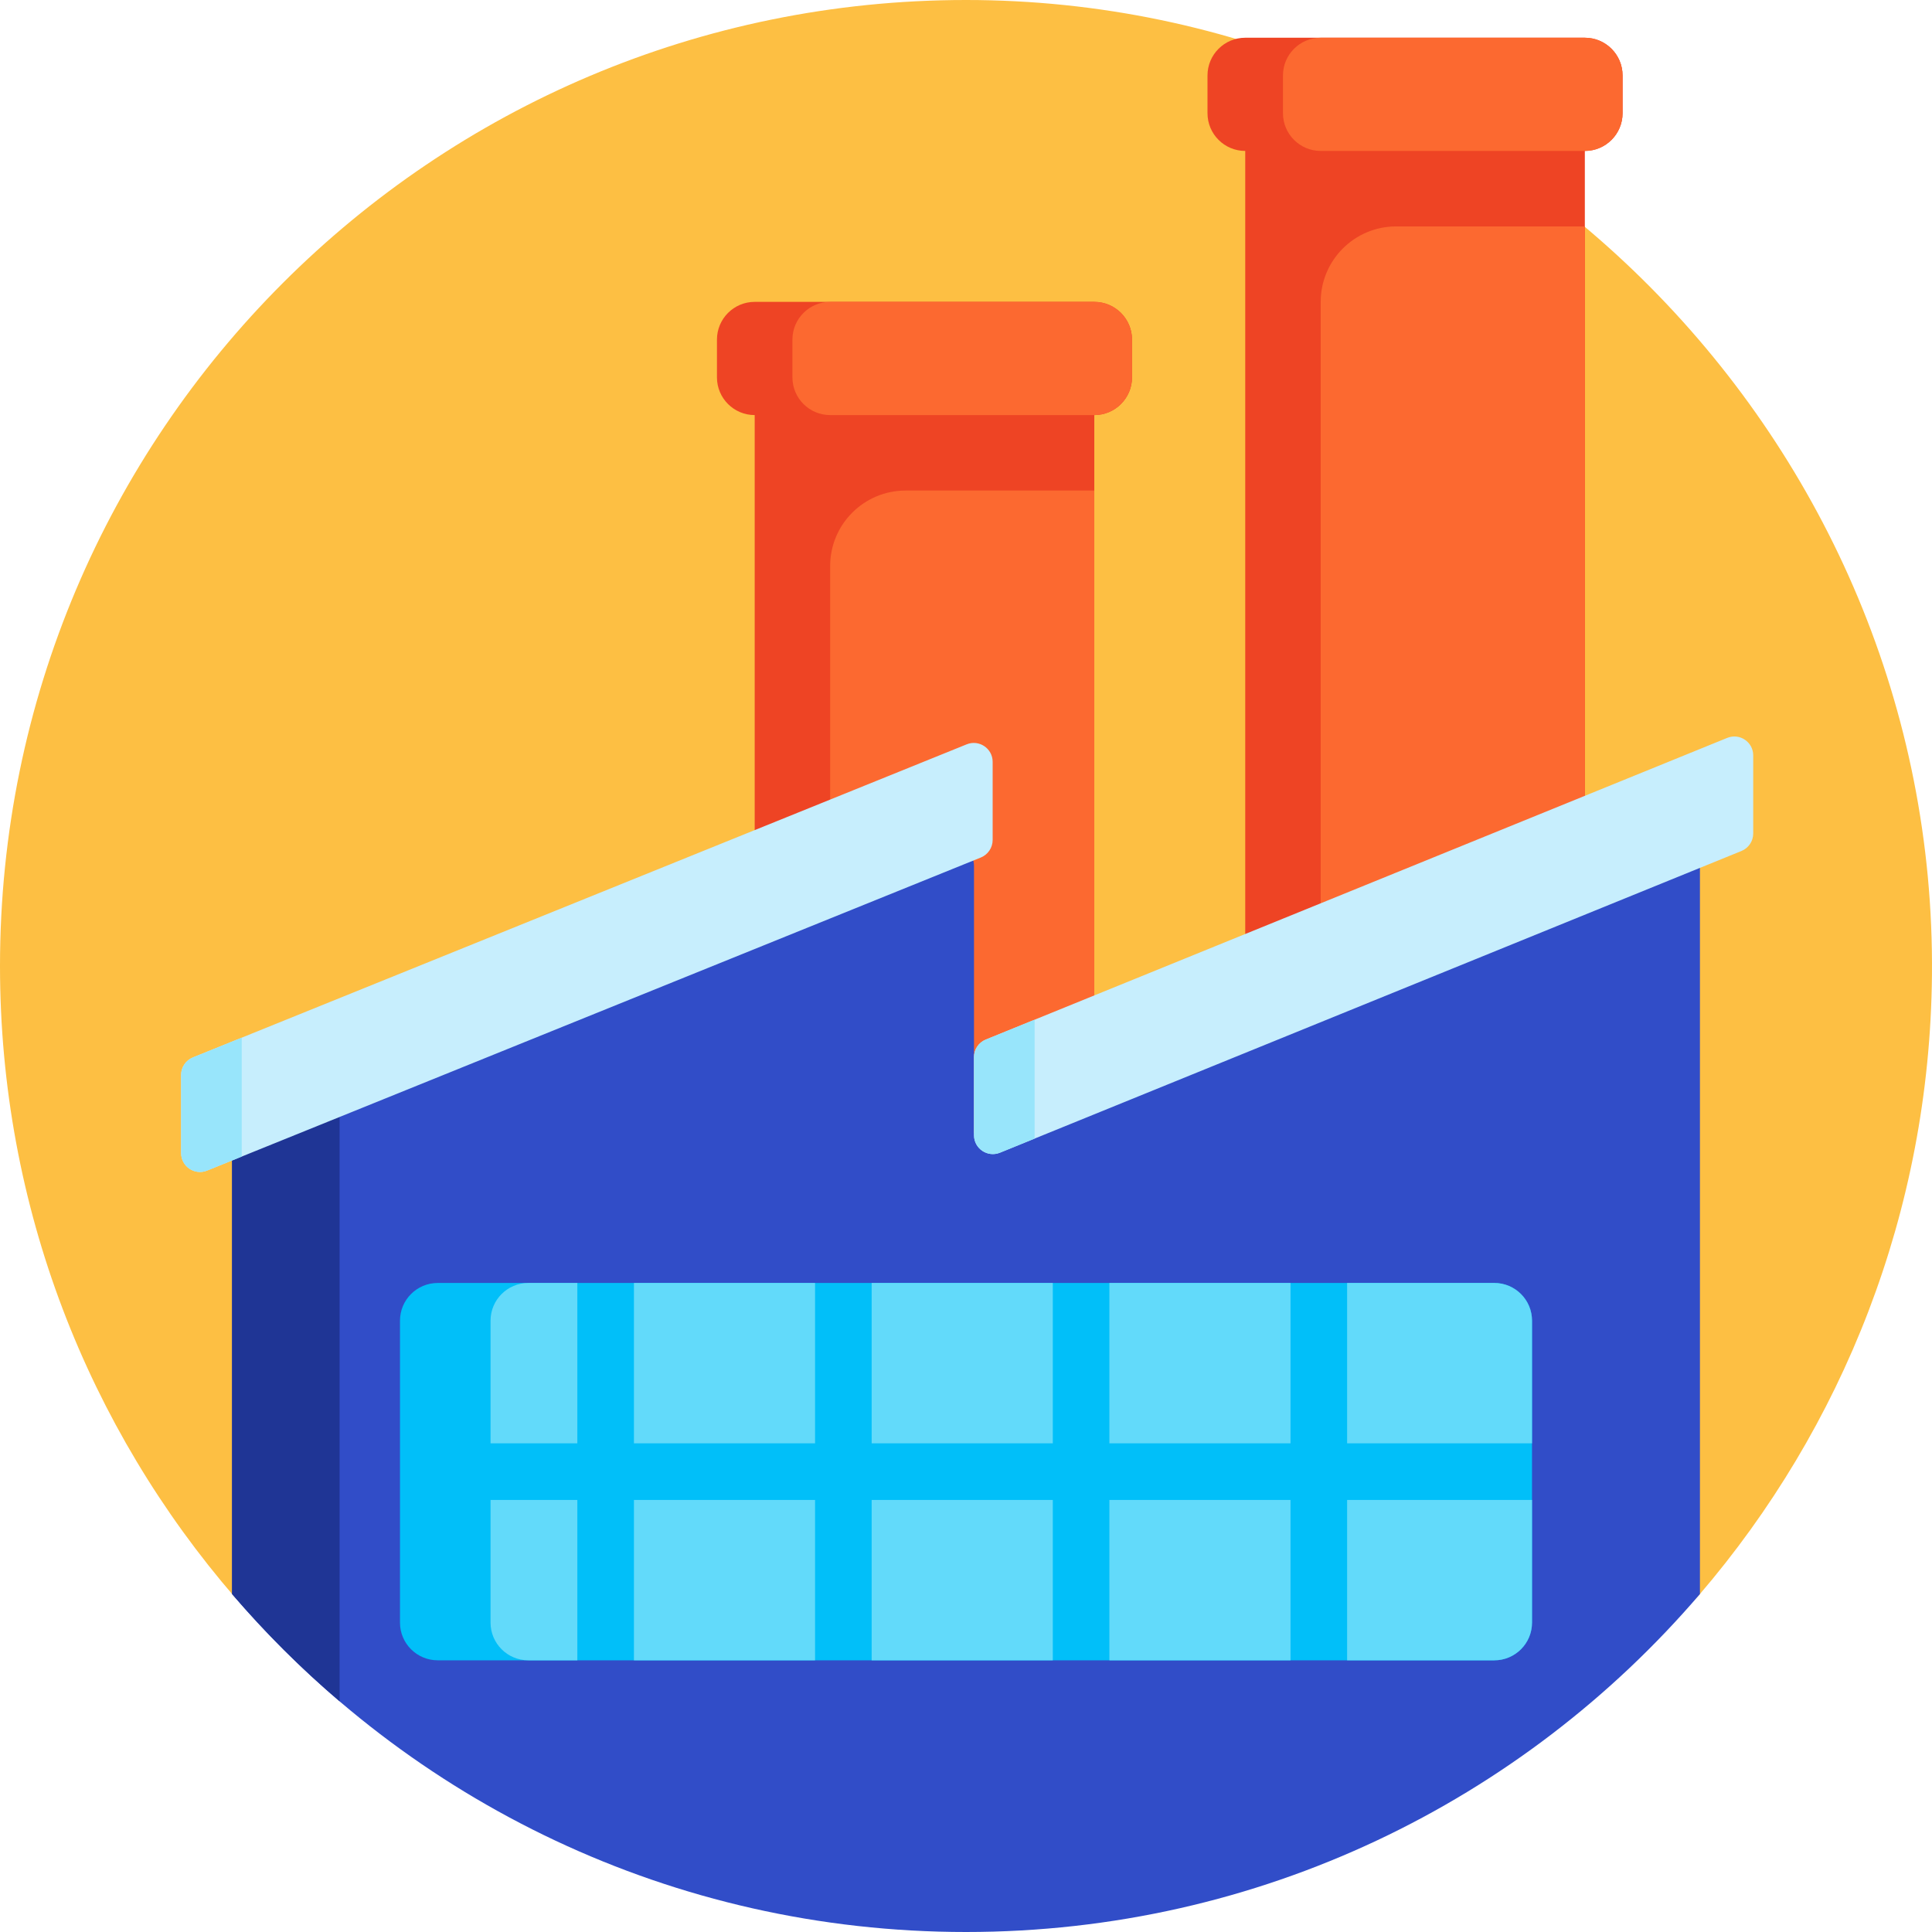 <svg height="512pt" viewBox="0 0 512 512" width="512pt" xmlns="http://www.w3.org/2000/svg"><path d="m76.578 427.934c-5.246 1.285-10.754-.496-14.285-4.582-38.809-44.875-62.293-103.367-62.293-167.352 0-141.383 114.613-256 256-256 141.328 0 257.32 117.141 255.988 258.465-.59 62.66-23.707 119.93-61.625 164.129-3.902 4.547-10.012 6.539-15.836 5.125-54.77-13.332-115.125-20.719-178.527-20.719-63.75 0-124.414 7.469-179.422 20.934zm0 0" fill="#fdbf43"/><path d="m430 20v10c0 5.523-4.477 10-10 10v290h-90v-290c-5.523 0-10-4.477-10-10v-10c0-5.523 4.477-10 10-10h90c5.523 0 10 4.477 10 10zm-140 60h-90c-5.523 0-10 4.477-10 10v10c0 5.523 4.477 10 10 10v290h90v-290c5.523 0 10-4.477 10-10v-10c0-5.523-4.477-10-10-10zm0 0" fill="#ee4424"/><path d="m370 60h50v270h-70v-250c0-11.047 8.953-20 20-20zm50-50h-70c-5.523 0-10 4.477-10 10v10c0 5.523 4.477 10 10 10h70c5.523 0 10-4.477 10-10v-10c0-5.523-4.477-10-10-10zm-200 140v250h70v-270h-50c-11.047 0-20 8.953-20 20zm70-70h-70c-5.523 0-10 4.477-10 10v10c0 5.523 4.477 10 10 10h70c5.523 0 10-4.477 10-10v-10c0-5.523-4.477-10-10-10zm0 0" fill="#fc6930"/><path d="m256 512c-77.836 0-147.547-34.746-194.5-89.562v-117.074c0-2.035 1.23-3.863 3.117-4.629l186.621-75.934c3.285-1.336 6.883 1.082 6.883 4.633v70.84l185.496-75.473c3.285-1.336 6.883 1.082 6.883 4.633v193.004c-46.953 54.816-116.664 89.562-194.5 89.562zm0 0" fill="#314dc8"/><path d="m90 450.871c-10.227-8.719-19.758-18.227-28.5-28.434v-117.074c0-2.035 1.23-3.863 3.117-4.629l25.383-10.332zm0 0" fill="#1f3595"/><path d="m396 440h-280c-5.523 0-10-4.477-10-10v-80c0-5.523 4.477-10 10-10h280c5.523 0 10 4.477 10 10v80c0 5.523-4.477 10-10 10zm0 0" fill="#01bff9"/><path d="m168 382.5v-42.5h48v42.5zm-15 0v-42.5h-13c-5.523 0-10 4.477-10 10v32.5zm-23 15v32.5c0 5.523 4.477 10 10 10h13v-42.5zm149-15v-42.5h-48v42.5zm63 0v-42.5h-48v42.5zm54-42.5h-39v42.5h49v-32.5c0-5.523-4.477-10-10-10zm-102 57.5v42.5h48v-42.5zm-126 0v42.5h48v-42.5zm189 42.5h39c5.523 0 10-4.477 10-10v-32.5h-49zm-126-42.5v42.5h48v-42.5zm0 0" fill="#62dafa"/><path d="m259.938 227.246-205.062 82.973c-3.285 1.328-6.875-1.09-6.875-4.637v-20.719c0-2.039 1.238-3.871 3.125-4.637l205.062-82.973c3.285-1.328 6.875 1.09 6.875 4.637v20.719c-.004 2.039-1.238 3.871-3.125 4.637zm197.797-31.699-196.5 79.953c-1.883.766-3.113 2.598-3.113 4.629v20.711c0 3.551 3.594 5.969 6.883 4.633l196.5-79.953c1.883-.766 3.117-2.598 3.117-4.629v-20.711c0-3.551-3.598-5.969-6.887-4.633zm0 0" fill="#c7eefd"/><path d="m64.062 306.438c0 .023.004.043.004.062l-9.191 3.719c-3.285 1.328-6.875-1.09-6.875-4.637v-20.719c0-2.039 1.238-3.871 3.125-4.637l12.938-5.234zm210.121-4.742v-31.465l-12.949 5.27c-1.883.766-3.113 2.598-3.113 4.633v20.711c0 3.547 3.594 5.969 6.883 4.629l9.18-3.734c.004-.016 0-.027 0-.043zm0 0" fill="#98e5fb"/></svg>